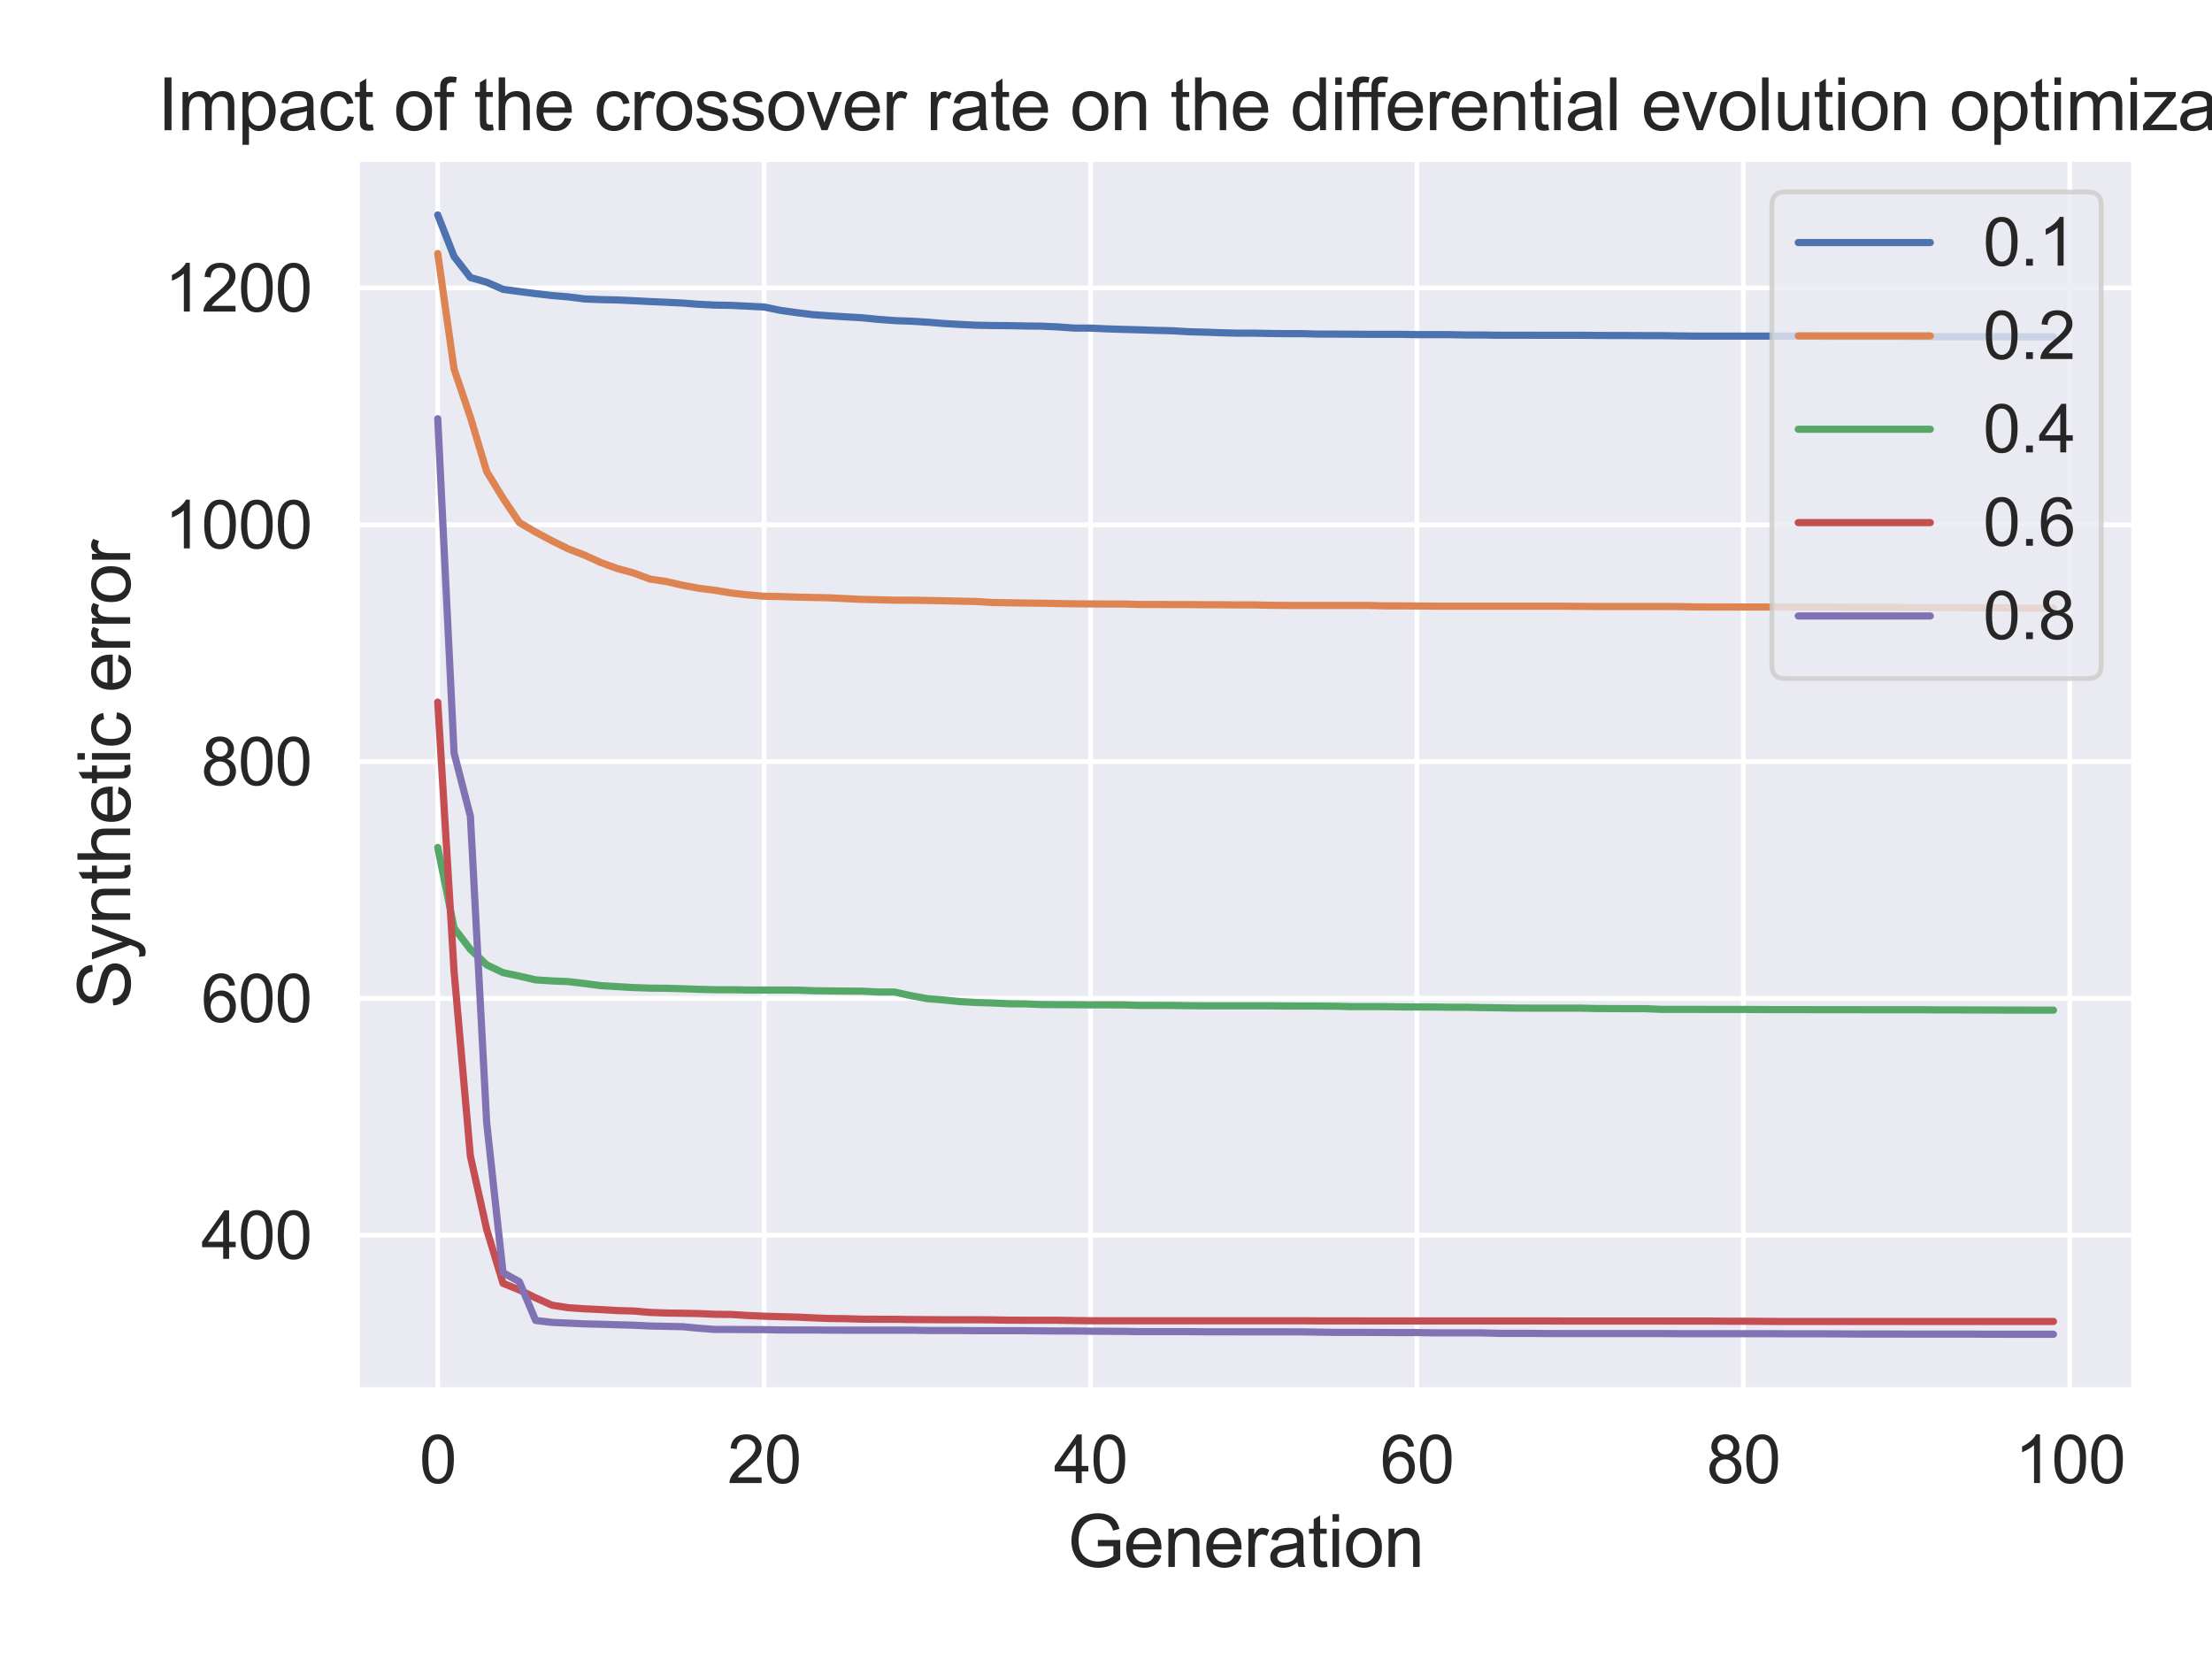 <?xml version="1.0" encoding="utf-8" standalone="no"?>
<!DOCTYPE svg PUBLIC "-//W3C//DTD SVG 1.1//EN"
  "http://www.w3.org/Graphics/SVG/1.1/DTD/svg11.dtd">
<svg xmlns:xlink="http://www.w3.org/1999/xlink" width="460.8pt" height="345.6pt" viewBox="0 0 460.8 345.6" xmlns="http://www.w3.org/2000/svg" version="1.1">
 <defs>
  <style type="text/css">*{stroke-linejoin: round; stroke-linecap: butt}</style>
 </defs>
 <g id="figure_1">
  <g id="patch_1">
   <path d="M 0 345.6 
L 460.8 345.6 
L 460.8 0 
L 0 0 
z
" style="fill: #ffffff"/>
  </g>
  <g id="axes_1">
   <g id="patch_2">
    <path d="M 74.362 289.607 
L 444.6 289.607 
L 444.6 33.12 
L 74.362 33.12 
z
" style="fill: #eaeaf2"/>
   </g>
   <g id="matplotlib.axis_1">
    <g id="xtick_1">
     <g id="line2d_1">
      <path d="M 91.191 289.607 
L 91.191 33.12 
" clip-path="url(#pde163d9e37)" style="fill: none; stroke: #ffffff; stroke-linecap: round"/>
     </g>
     <g id="text_1">
      <!-- 0 -->
      <g style="fill: #262626" transform="translate(87.368 308.949) scale(0.138 -0.138)">
       <defs>
        <path id="ArialMT-30" d="M 266 2259 
Q 266 3072 433 3567 
Q 600 4063 929 4331 
Q 1259 4600 1759 4600 
Q 2128 4600 2406 4451 
Q 2684 4303 2865 4023 
Q 3047 3744 3150 3342 
Q 3253 2941 3253 2259 
Q 3253 1453 3087 958 
Q 2922 463 2592 192 
Q 2263 -78 1759 -78 
Q 1097 -78 719 397 
Q 266 969 266 2259 
z
M 844 2259 
Q 844 1131 1108 757 
Q 1372 384 1759 384 
Q 2147 384 2411 759 
Q 2675 1134 2675 2259 
Q 2675 3391 2411 3762 
Q 2147 4134 1753 4134 
Q 1366 4134 1134 3806 
Q 844 3388 844 2259 
z
" transform="scale(0.016)"/>
       </defs>
       <use xlink:href="#ArialMT-30"/>
      </g>
     </g>
    </g>
    <g id="xtick_2">
     <g id="line2d_2">
      <path d="M 159.187 289.607 
L 159.187 33.12 
" clip-path="url(#pde163d9e37)" style="fill: none; stroke: #ffffff; stroke-linecap: round"/>
     </g>
     <g id="text_2">
      <!-- 20 -->
      <g style="fill: #262626" transform="translate(151.54 308.949) scale(0.138 -0.138)">
       <defs>
        <path id="ArialMT-32" d="M 3222 541 
L 3222 0 
L 194 0 
Q 188 203 259 391 
Q 375 700 629 1000 
Q 884 1300 1366 1694 
Q 2113 2306 2375 2664 
Q 2638 3022 2638 3341 
Q 2638 3675 2398 3904 
Q 2159 4134 1775 4134 
Q 1369 4134 1125 3890 
Q 881 3647 878 3216 
L 300 3275 
Q 359 3922 746 4261 
Q 1134 4600 1788 4600 
Q 2447 4600 2831 4234 
Q 3216 3869 3216 3328 
Q 3216 3053 3103 2787 
Q 2991 2522 2730 2228 
Q 2469 1934 1863 1422 
Q 1356 997 1212 845 
Q 1069 694 975 541 
L 3222 541 
z
" transform="scale(0.016)"/>
       </defs>
       <use xlink:href="#ArialMT-32"/>
       <use xlink:href="#ArialMT-30" x="55.615"/>
      </g>
     </g>
    </g>
    <g id="xtick_3">
     <g id="line2d_3">
      <path d="M 227.183 289.607 
L 227.183 33.12 
" clip-path="url(#pde163d9e37)" style="fill: none; stroke: #ffffff; stroke-linecap: round"/>
     </g>
     <g id="text_3">
      <!-- 40 -->
      <g style="fill: #262626" transform="translate(219.536 308.949) scale(0.138 -0.138)">
       <defs>
        <path id="ArialMT-34" d="M 2069 0 
L 2069 1097 
L 81 1097 
L 81 1613 
L 2172 4581 
L 2631 4581 
L 2631 1613 
L 3250 1613 
L 3250 1097 
L 2631 1097 
L 2631 0 
L 2069 0 
z
M 2069 1613 
L 2069 3678 
L 634 1613 
L 2069 1613 
z
" transform="scale(0.016)"/>
       </defs>
       <use xlink:href="#ArialMT-34"/>
       <use xlink:href="#ArialMT-30" x="55.615"/>
      </g>
     </g>
    </g>
    <g id="xtick_4">
     <g id="line2d_4">
      <path d="M 295.179 289.607 
L 295.179 33.12 
" clip-path="url(#pde163d9e37)" style="fill: none; stroke: #ffffff; stroke-linecap: round"/>
     </g>
     <g id="text_4">
      <!-- 60 -->
      <g style="fill: #262626" transform="translate(287.532 308.949) scale(0.138 -0.138)">
       <defs>
        <path id="ArialMT-36" d="M 3184 3459 
L 2625 3416 
Q 2550 3747 2413 3897 
Q 2184 4138 1850 4138 
Q 1581 4138 1378 3988 
Q 1113 3794 959 3422 
Q 806 3050 800 2363 
Q 1003 2672 1297 2822 
Q 1591 2972 1913 2972 
Q 2475 2972 2870 2558 
Q 3266 2144 3266 1488 
Q 3266 1056 3080 686 
Q 2894 316 2569 119 
Q 2244 -78 1831 -78 
Q 1128 -78 684 439 
Q 241 956 241 2144 
Q 241 3472 731 4075 
Q 1159 4600 1884 4600 
Q 2425 4600 2770 4297 
Q 3116 3994 3184 3459 
z
M 888 1484 
Q 888 1194 1011 928 
Q 1134 663 1356 523 
Q 1578 384 1822 384 
Q 2178 384 2434 671 
Q 2691 959 2691 1453 
Q 2691 1928 2437 2201 
Q 2184 2475 1800 2475 
Q 1419 2475 1153 2201 
Q 888 1928 888 1484 
z
" transform="scale(0.016)"/>
       </defs>
       <use xlink:href="#ArialMT-36"/>
       <use xlink:href="#ArialMT-30" x="55.615"/>
      </g>
     </g>
    </g>
    <g id="xtick_5">
     <g id="line2d_5">
      <path d="M 363.175 289.607 
L 363.175 33.12 
" clip-path="url(#pde163d9e37)" style="fill: none; stroke: #ffffff; stroke-linecap: round"/>
     </g>
     <g id="text_5">
      <!-- 80 -->
      <g style="fill: #262626" transform="translate(355.528 308.949) scale(0.138 -0.138)">
       <defs>
        <path id="ArialMT-38" d="M 1131 2484 
Q 781 2613 612 2850 
Q 444 3088 444 3419 
Q 444 3919 803 4259 
Q 1163 4600 1759 4600 
Q 2359 4600 2725 4251 
Q 3091 3903 3091 3403 
Q 3091 3084 2923 2848 
Q 2756 2613 2416 2484 
Q 2838 2347 3058 2040 
Q 3278 1734 3278 1309 
Q 3278 722 2862 322 
Q 2447 -78 1769 -78 
Q 1091 -78 675 323 
Q 259 725 259 1325 
Q 259 1772 486 2073 
Q 713 2375 1131 2484 
z
M 1019 3438 
Q 1019 3113 1228 2906 
Q 1438 2700 1772 2700 
Q 2097 2700 2305 2904 
Q 2513 3109 2513 3406 
Q 2513 3716 2298 3927 
Q 2084 4138 1766 4138 
Q 1444 4138 1231 3931 
Q 1019 3725 1019 3438 
z
M 838 1322 
Q 838 1081 952 856 
Q 1066 631 1291 507 
Q 1516 384 1775 384 
Q 2178 384 2440 643 
Q 2703 903 2703 1303 
Q 2703 1709 2433 1975 
Q 2163 2241 1756 2241 
Q 1359 2241 1098 1978 
Q 838 1716 838 1322 
z
" transform="scale(0.016)"/>
       </defs>
       <use xlink:href="#ArialMT-38"/>
       <use xlink:href="#ArialMT-30" x="55.615"/>
      </g>
     </g>
    </g>
    <g id="xtick_6">
     <g id="line2d_6">
      <path d="M 431.171 289.607 
L 431.171 33.12 
" clip-path="url(#pde163d9e37)" style="fill: none; stroke: #ffffff; stroke-linecap: round"/>
     </g>
     <g id="text_6">
      <!-- 100 -->
      <g style="fill: #262626" transform="translate(419.701 308.949) scale(0.138 -0.138)">
       <defs>
        <path id="ArialMT-31" d="M 2384 0 
L 1822 0 
L 1822 3584 
Q 1619 3391 1289 3197 
Q 959 3003 697 2906 
L 697 3450 
Q 1169 3672 1522 3987 
Q 1875 4303 2022 4600 
L 2384 4600 
L 2384 0 
z
" transform="scale(0.016)"/>
       </defs>
       <use xlink:href="#ArialMT-31"/>
       <use xlink:href="#ArialMT-30" x="55.615"/>
       <use xlink:href="#ArialMT-30" x="111.23"/>
      </g>
     </g>
    </g>
    <g id="text_7">
     <!-- Generation -->
     <g style="fill: #262626" transform="translate(222.376 326.419) scale(0.15 -0.15)">
      <defs>
       <path id="ArialMT-47" d="M 2638 1797 
L 2638 2334 
L 4578 2338 
L 4578 638 
Q 4131 281 3656 101 
Q 3181 -78 2681 -78 
Q 2006 -78 1454 211 
Q 903 500 622 1047 
Q 341 1594 341 2269 
Q 341 2938 620 3517 
Q 900 4097 1425 4378 
Q 1950 4659 2634 4659 
Q 3131 4659 3532 4498 
Q 3934 4338 4162 4050 
Q 4391 3763 4509 3300 
L 3963 3150 
Q 3859 3500 3706 3700 
Q 3553 3900 3268 4020 
Q 2984 4141 2638 4141 
Q 2222 4141 1919 4014 
Q 1616 3888 1430 3681 
Q 1244 3475 1141 3228 
Q 966 2803 966 2306 
Q 966 1694 1177 1281 
Q 1388 869 1791 669 
Q 2194 469 2647 469 
Q 3041 469 3416 620 
Q 3791 772 3984 944 
L 3984 1797 
L 2638 1797 
z
" transform="scale(0.016)"/>
       <path id="ArialMT-65" d="M 2694 1069 
L 3275 997 
Q 3138 488 2766 206 
Q 2394 -75 1816 -75 
Q 1088 -75 661 373 
Q 234 822 234 1631 
Q 234 2469 665 2931 
Q 1097 3394 1784 3394 
Q 2450 3394 2872 2941 
Q 3294 2488 3294 1666 
Q 3294 1616 3291 1516 
L 816 1516 
Q 847 969 1125 678 
Q 1403 388 1819 388 
Q 2128 388 2347 550 
Q 2566 713 2694 1069 
z
M 847 1978 
L 2700 1978 
Q 2663 2397 2488 2606 
Q 2219 2931 1791 2931 
Q 1403 2931 1139 2672 
Q 875 2413 847 1978 
z
" transform="scale(0.016)"/>
       <path id="ArialMT-6e" d="M 422 0 
L 422 3319 
L 928 3319 
L 928 2847 
Q 1294 3394 1984 3394 
Q 2284 3394 2536 3286 
Q 2788 3178 2913 3003 
Q 3038 2828 3088 2588 
Q 3119 2431 3119 2041 
L 3119 0 
L 2556 0 
L 2556 2019 
Q 2556 2363 2490 2533 
Q 2425 2703 2258 2804 
Q 2091 2906 1866 2906 
Q 1506 2906 1245 2678 
Q 984 2450 984 1813 
L 984 0 
L 422 0 
z
" transform="scale(0.016)"/>
       <path id="ArialMT-72" d="M 416 0 
L 416 3319 
L 922 3319 
L 922 2816 
Q 1116 3169 1280 3281 
Q 1444 3394 1641 3394 
Q 1925 3394 2219 3213 
L 2025 2691 
Q 1819 2813 1613 2813 
Q 1428 2813 1281 2702 
Q 1134 2591 1072 2394 
Q 978 2094 978 1738 
L 978 0 
L 416 0 
z
" transform="scale(0.016)"/>
       <path id="ArialMT-61" d="M 2588 409 
Q 2275 144 1986 34 
Q 1697 -75 1366 -75 
Q 819 -75 525 192 
Q 231 459 231 875 
Q 231 1119 342 1320 
Q 453 1522 633 1644 
Q 813 1766 1038 1828 
Q 1203 1872 1538 1913 
Q 2219 1994 2541 2106 
Q 2544 2222 2544 2253 
Q 2544 2597 2384 2738 
Q 2169 2928 1744 2928 
Q 1347 2928 1158 2789 
Q 969 2650 878 2297 
L 328 2372 
Q 403 2725 575 2942 
Q 747 3159 1072 3276 
Q 1397 3394 1825 3394 
Q 2250 3394 2515 3294 
Q 2781 3194 2906 3042 
Q 3031 2891 3081 2659 
Q 3109 2516 3109 2141 
L 3109 1391 
Q 3109 606 3145 398 
Q 3181 191 3288 0 
L 2700 0 
Q 2613 175 2588 409 
z
M 2541 1666 
Q 2234 1541 1622 1453 
Q 1275 1403 1131 1340 
Q 988 1278 909 1158 
Q 831 1038 831 891 
Q 831 666 1001 516 
Q 1172 366 1500 366 
Q 1825 366 2078 508 
Q 2331 650 2450 897 
Q 2541 1088 2541 1459 
L 2541 1666 
z
" transform="scale(0.016)"/>
       <path id="ArialMT-74" d="M 1650 503 
L 1731 6 
Q 1494 -44 1306 -44 
Q 1000 -44 831 53 
Q 663 150 594 308 
Q 525 466 525 972 
L 525 2881 
L 113 2881 
L 113 3319 
L 525 3319 
L 525 4141 
L 1084 4478 
L 1084 3319 
L 1650 3319 
L 1650 2881 
L 1084 2881 
L 1084 941 
Q 1084 700 1114 631 
Q 1144 563 1211 522 
Q 1278 481 1403 481 
Q 1497 481 1650 503 
z
" transform="scale(0.016)"/>
       <path id="ArialMT-69" d="M 425 3934 
L 425 4581 
L 988 4581 
L 988 3934 
L 425 3934 
z
M 425 0 
L 425 3319 
L 988 3319 
L 988 0 
L 425 0 
z
" transform="scale(0.016)"/>
       <path id="ArialMT-6f" d="M 213 1659 
Q 213 2581 725 3025 
Q 1153 3394 1769 3394 
Q 2453 3394 2887 2945 
Q 3322 2497 3322 1706 
Q 3322 1066 3130 698 
Q 2938 331 2570 128 
Q 2203 -75 1769 -75 
Q 1072 -75 642 372 
Q 213 819 213 1659 
z
M 791 1659 
Q 791 1022 1069 705 
Q 1347 388 1769 388 
Q 2188 388 2466 706 
Q 2744 1025 2744 1678 
Q 2744 2294 2464 2611 
Q 2184 2928 1769 2928 
Q 1347 2928 1069 2612 
Q 791 2297 791 1659 
z
" transform="scale(0.016)"/>
      </defs>
      <use xlink:href="#ArialMT-47"/>
      <use xlink:href="#ArialMT-65" x="77.783"/>
      <use xlink:href="#ArialMT-6e" x="133.398"/>
      <use xlink:href="#ArialMT-65" x="189.014"/>
      <use xlink:href="#ArialMT-72" x="244.629"/>
      <use xlink:href="#ArialMT-61" x="277.93"/>
      <use xlink:href="#ArialMT-74" x="333.545"/>
      <use xlink:href="#ArialMT-69" x="361.328"/>
      <use xlink:href="#ArialMT-6f" x="383.545"/>
      <use xlink:href="#ArialMT-6e" x="439.16"/>
     </g>
    </g>
   </g>
   <g id="matplotlib.axis_2">
    <g id="ytick_1">
     <g id="line2d_7">
      <path d="M 74.362 257.323 
L 444.6 257.323 
" clip-path="url(#pde163d9e37)" style="fill: none; stroke: #ffffff; stroke-linecap: round"/>
     </g>
     <g id="text_8">
      <!-- 400 -->
      <g style="fill: #262626" transform="translate(41.923 262.244) scale(0.138 -0.138)">
       <use xlink:href="#ArialMT-34"/>
       <use xlink:href="#ArialMT-30" x="55.615"/>
       <use xlink:href="#ArialMT-30" x="111.23"/>
      </g>
     </g>
    </g>
    <g id="ytick_2">
     <g id="line2d_8">
      <path d="M 74.362 207.988 
L 444.6 207.988 
" clip-path="url(#pde163d9e37)" style="fill: none; stroke: #ffffff; stroke-linecap: round"/>
     </g>
     <g id="text_9">
      <!-- 600 -->
      <g style="fill: #262626" transform="translate(41.923 212.909) scale(0.138 -0.138)">
       <use xlink:href="#ArialMT-36"/>
       <use xlink:href="#ArialMT-30" x="55.615"/>
       <use xlink:href="#ArialMT-30" x="111.23"/>
      </g>
     </g>
    </g>
    <g id="ytick_3">
     <g id="line2d_9">
      <path d="M 74.362 158.652 
L 444.6 158.652 
" clip-path="url(#pde163d9e37)" style="fill: none; stroke: #ffffff; stroke-linecap: round"/>
     </g>
     <g id="text_10">
      <!-- 800 -->
      <g style="fill: #262626" transform="translate(41.923 163.573) scale(0.138 -0.138)">
       <use xlink:href="#ArialMT-38"/>
       <use xlink:href="#ArialMT-30" x="55.615"/>
       <use xlink:href="#ArialMT-30" x="111.23"/>
      </g>
     </g>
    </g>
    <g id="ytick_4">
     <g id="line2d_10">
      <path d="M 74.362 109.317 
L 444.6 109.317 
" clip-path="url(#pde163d9e37)" style="fill: none; stroke: #ffffff; stroke-linecap: round"/>
     </g>
     <g id="text_11">
      <!-- 1000 -->
      <g style="fill: #262626" transform="translate(34.277 114.238) scale(0.138 -0.138)">
       <use xlink:href="#ArialMT-31"/>
       <use xlink:href="#ArialMT-30" x="55.615"/>
       <use xlink:href="#ArialMT-30" x="111.23"/>
       <use xlink:href="#ArialMT-30" x="166.846"/>
      </g>
     </g>
    </g>
    <g id="ytick_5">
     <g id="line2d_11">
      <path d="M 74.362 59.981 
L 444.6 59.981 
" clip-path="url(#pde163d9e37)" style="fill: none; stroke: #ffffff; stroke-linecap: round"/>
     </g>
     <g id="text_12">
      <!-- 1200 -->
      <g style="fill: #262626" transform="translate(34.277 64.902) scale(0.138 -0.138)">
       <use xlink:href="#ArialMT-31"/>
       <use xlink:href="#ArialMT-32" x="55.615"/>
       <use xlink:href="#ArialMT-30" x="111.23"/>
       <use xlink:href="#ArialMT-30" x="166.846"/>
      </g>
     </g>
    </g>
    <g id="text_13">
     <!-- Synthetic error -->
     <g style="fill: #262626" transform="translate(27.12 210.129) rotate(-90) scale(0.15 -0.15)">
      <defs>
       <path id="ArialMT-53" d="M 288 1472 
L 859 1522 
Q 900 1178 1048 958 
Q 1197 738 1509 602 
Q 1822 466 2213 466 
Q 2559 466 2825 569 
Q 3091 672 3220 851 
Q 3350 1031 3350 1244 
Q 3350 1459 3225 1620 
Q 3100 1781 2813 1891 
Q 2628 1963 1997 2114 
Q 1366 2266 1113 2400 
Q 784 2572 623 2826 
Q 463 3081 463 3397 
Q 463 3744 659 4045 
Q 856 4347 1234 4503 
Q 1613 4659 2075 4659 
Q 2584 4659 2973 4495 
Q 3363 4331 3572 4012 
Q 3781 3694 3797 3291 
L 3216 3247 
Q 3169 3681 2898 3903 
Q 2628 4125 2100 4125 
Q 1550 4125 1298 3923 
Q 1047 3722 1047 3438 
Q 1047 3191 1225 3031 
Q 1400 2872 2139 2705 
Q 2878 2538 3153 2413 
Q 3553 2228 3743 1945 
Q 3934 1663 3934 1294 
Q 3934 928 3725 604 
Q 3516 281 3123 101 
Q 2731 -78 2241 -78 
Q 1619 -78 1198 103 
Q 778 284 539 648 
Q 300 1013 288 1472 
z
" transform="scale(0.016)"/>
       <path id="ArialMT-79" d="M 397 -1278 
L 334 -750 
Q 519 -800 656 -800 
Q 844 -800 956 -737 
Q 1069 -675 1141 -563 
Q 1194 -478 1313 -144 
Q 1328 -97 1363 -6 
L 103 3319 
L 709 3319 
L 1400 1397 
Q 1534 1031 1641 628 
Q 1738 1016 1872 1384 
L 2581 3319 
L 3144 3319 
L 1881 -56 
Q 1678 -603 1566 -809 
Q 1416 -1088 1222 -1217 
Q 1028 -1347 759 -1347 
Q 597 -1347 397 -1278 
z
" transform="scale(0.016)"/>
       <path id="ArialMT-68" d="M 422 0 
L 422 4581 
L 984 4581 
L 984 2938 
Q 1378 3394 1978 3394 
Q 2347 3394 2619 3248 
Q 2891 3103 3008 2847 
Q 3125 2591 3125 2103 
L 3125 0 
L 2563 0 
L 2563 2103 
Q 2563 2525 2380 2717 
Q 2197 2909 1863 2909 
Q 1613 2909 1392 2779 
Q 1172 2650 1078 2428 
Q 984 2206 984 1816 
L 984 0 
L 422 0 
z
" transform="scale(0.016)"/>
       <path id="ArialMT-63" d="M 2588 1216 
L 3141 1144 
Q 3050 572 2676 248 
Q 2303 -75 1759 -75 
Q 1078 -75 664 370 
Q 250 816 250 1647 
Q 250 2184 428 2587 
Q 606 2991 970 3192 
Q 1334 3394 1763 3394 
Q 2303 3394 2647 3120 
Q 2991 2847 3088 2344 
L 2541 2259 
Q 2463 2594 2264 2762 
Q 2066 2931 1784 2931 
Q 1359 2931 1093 2626 
Q 828 2322 828 1663 
Q 828 994 1084 691 
Q 1341 388 1753 388 
Q 2084 388 2306 591 
Q 2528 794 2588 1216 
z
" transform="scale(0.016)"/>
       <path id="ArialMT-20" transform="scale(0.016)"/>
      </defs>
      <use xlink:href="#ArialMT-53"/>
      <use xlink:href="#ArialMT-79" x="66.699"/>
      <use xlink:href="#ArialMT-6e" x="116.699"/>
      <use xlink:href="#ArialMT-74" x="172.314"/>
      <use xlink:href="#ArialMT-68" x="200.098"/>
      <use xlink:href="#ArialMT-65" x="255.713"/>
      <use xlink:href="#ArialMT-74" x="311.328"/>
      <use xlink:href="#ArialMT-69" x="339.111"/>
      <use xlink:href="#ArialMT-63" x="361.328"/>
      <use xlink:href="#ArialMT-20" x="411.328"/>
      <use xlink:href="#ArialMT-65" x="439.111"/>
      <use xlink:href="#ArialMT-72" x="494.727"/>
      <use xlink:href="#ArialMT-72" x="528.027"/>
      <use xlink:href="#ArialMT-6f" x="561.328"/>
      <use xlink:href="#ArialMT-72" x="616.943"/>
     </g>
    </g>
   </g>
   <g id="line2d_12">
    <path d="M 91.191 44.778 
L 94.591 53.443 
L 97.99 57.808 
L 101.39 58.789 
L 104.79 60.274 
L 108.19 60.738 
L 111.59 61.17 
L 114.989 61.557 
L 118.389 61.847 
L 121.789 62.278 
L 125.189 62.413 
L 128.589 62.485 
L 131.988 62.643 
L 135.388 62.82 
L 138.788 62.966 
L 142.188 63.128 
L 145.588 63.388 
L 148.987 63.555 
L 152.387 63.616 
L 155.787 63.785 
L 159.187 63.953 
L 162.587 64.657 
L 165.986 65.133 
L 169.386 65.554 
L 172.786 65.79 
L 176.186 66.002 
L 179.586 66.194 
L 182.985 66.533 
L 186.385 66.787 
L 189.785 66.907 
L 193.185 67.117 
L 196.585 67.39 
L 199.984 67.586 
L 203.384 67.748 
L 206.784 67.811 
L 210.184 67.84 
L 213.584 67.906 
L 216.983 67.946 
L 220.383 68.099 
L 223.783 68.345 
L 227.183 68.353 
L 230.583 68.511 
L 233.982 68.616 
L 237.382 68.706 
L 240.782 68.824 
L 244.182 68.901 
L 247.582 69.107 
L 250.981 69.195 
L 254.381 69.314 
L 257.781 69.408 
L 261.181 69.408 
L 264.581 69.466 
L 267.98 69.507 
L 271.38 69.507 
L 274.78 69.603 
L 278.18 69.603 
L 281.58 69.617 
L 284.979 69.65 
L 288.379 69.65 
L 291.779 69.65 
L 295.179 69.709 
L 298.579 69.711 
L 301.978 69.711 
L 305.378 69.783 
L 308.778 69.783 
L 312.178 69.838 
L 315.578 69.838 
L 318.977 69.838 
L 322.377 69.844 
L 325.777 69.844 
L 329.177 69.844 
L 332.577 69.876 
L 335.976 69.898 
L 339.376 69.898 
L 342.776 69.916 
L 346.176 69.919 
L 349.576 69.976 
L 352.975 70.012 
L 356.375 70.012 
L 359.775 70.012 
L 363.175 70.014 
L 366.575 70.014 
L 369.974 70.015 
L 373.374 70.015 
L 376.774 70.039 
L 380.174 70.068 
L 383.574 70.103 
L 386.973 70.103 
L 390.373 70.103 
L 393.773 70.103 
L 397.173 70.111 
L 400.573 70.141 
L 403.972 70.146 
L 407.372 70.157 
L 410.772 70.157 
L 414.172 70.157 
L 417.572 70.157 
L 420.971 70.163 
L 424.371 70.163 
L 427.771 70.163 
" clip-path="url(#pde163d9e37)" style="fill: none; stroke: #4c72b0; stroke-width: 1.5; stroke-linecap: round"/>
   </g>
   <g id="line2d_13">
    <path d="M 91.191 52.819 
L 94.591 76.892 
L 97.99 86.896 
L 101.39 98.229 
L 104.79 103.79 
L 108.19 108.852 
L 111.59 110.853 
L 114.989 112.662 
L 118.389 114.345 
L 121.789 115.649 
L 125.189 117.198 
L 128.589 118.436 
L 131.988 119.36 
L 135.388 120.625 
L 138.788 121.14 
L 142.188 121.922 
L 145.588 122.543 
L 148.987 122.982 
L 152.387 123.539 
L 155.787 123.927 
L 159.187 124.209 
L 162.587 124.27 
L 165.986 124.385 
L 169.386 124.464 
L 172.786 124.533 
L 176.186 124.704 
L 179.586 124.865 
L 182.985 124.941 
L 186.385 125.03 
L 189.785 125.032 
L 193.185 125.086 
L 196.585 125.155 
L 199.984 125.235 
L 203.384 125.308 
L 206.784 125.517 
L 210.184 125.567 
L 213.584 125.625 
L 216.983 125.658 
L 220.383 125.726 
L 223.783 125.784 
L 227.183 125.805 
L 230.583 125.827 
L 233.982 125.827 
L 237.382 125.923 
L 240.782 125.923 
L 244.182 125.94 
L 247.582 125.94 
L 250.981 125.982 
L 254.381 125.982 
L 257.781 126.014 
L 261.181 126.014 
L 264.581 126.092 
L 267.98 126.119 
L 271.38 126.125 
L 274.78 126.125 
L 278.18 126.125 
L 281.58 126.125 
L 284.979 126.125 
L 288.379 126.216 
L 291.779 126.216 
L 295.179 126.242 
L 298.579 126.276 
L 301.978 126.288 
L 305.378 126.288 
L 308.778 126.288 
L 312.178 126.288 
L 315.578 126.288 
L 318.977 126.288 
L 322.377 126.288 
L 325.777 126.288 
L 329.177 126.322 
L 332.577 126.344 
L 335.976 126.344 
L 339.376 126.344 
L 342.776 126.344 
L 346.176 126.344 
L 349.576 126.358 
L 352.975 126.432 
L 356.375 126.444 
L 359.775 126.444 
L 363.175 126.458 
L 366.575 126.458 
L 369.974 126.458 
L 373.374 126.461 
L 376.774 126.461 
L 380.174 126.461 
L 383.574 126.47 
L 386.973 126.496 
L 390.373 126.496 
L 393.773 126.496 
L 397.173 126.559 
L 400.573 126.559 
L 403.972 126.559 
L 407.372 126.576 
L 410.772 126.622 
L 414.172 126.622 
L 417.572 126.627 
L 420.971 126.699 
L 424.371 126.699 
L 427.771 126.699 
" clip-path="url(#pde163d9e37)" style="fill: none; stroke: #dd8452; stroke-width: 1.5; stroke-linecap: round"/>
   </g>
   <g id="line2d_14">
    <path d="M 91.191 176.542 
L 94.591 193.331 
L 97.99 197.778 
L 101.39 201.003 
L 104.79 202.62 
L 108.19 203.342 
L 111.59 204.124 
L 114.989 204.344 
L 118.389 204.487 
L 121.789 204.884 
L 125.189 205.332 
L 128.589 205.53 
L 131.988 205.727 
L 135.388 205.845 
L 138.788 205.878 
L 142.188 205.97 
L 145.588 206.094 
L 148.987 206.176 
L 152.387 206.176 
L 155.787 206.237 
L 159.187 206.237 
L 162.587 206.237 
L 165.986 206.256 
L 169.386 206.38 
L 172.786 206.428 
L 176.186 206.464 
L 179.586 206.478 
L 182.985 206.661 
L 186.385 206.663 
L 189.785 207.418 
L 193.185 208.037 
L 196.585 208.313 
L 199.984 208.649 
L 203.384 208.838 
L 206.784 208.942 
L 210.184 209.098 
L 213.584 209.123 
L 216.983 209.269 
L 220.383 209.288 
L 223.783 209.299 
L 227.183 209.331 
L 230.583 209.331 
L 233.982 209.332 
L 237.382 209.442 
L 240.782 209.442 
L 244.182 209.455 
L 247.582 209.505 
L 250.981 209.538 
L 254.381 209.538 
L 257.781 209.538 
L 261.181 209.539 
L 264.581 209.539 
L 267.98 209.573 
L 271.38 209.585 
L 274.78 209.59 
L 278.18 209.612 
L 281.58 209.698 
L 284.979 209.698 
L 288.379 209.698 
L 291.779 209.758 
L 295.179 209.773 
L 298.579 209.777 
L 301.978 209.827 
L 305.378 209.827 
L 308.778 209.898 
L 312.178 209.947 
L 315.578 209.999 
L 318.977 210.01 
L 322.377 210.01 
L 325.777 210.018 
L 329.177 210.018 
L 332.577 210.096 
L 335.976 210.111 
L 339.376 210.128 
L 342.776 210.128 
L 346.176 210.273 
L 349.576 210.273 
L 352.975 210.273 
L 356.375 210.285 
L 359.775 210.285 
L 363.175 210.285 
L 366.575 210.303 
L 369.974 210.326 
L 373.374 210.326 
L 376.774 210.326 
L 380.174 210.338 
L 383.574 210.338 
L 386.973 210.338 
L 390.373 210.348 
L 393.773 210.348 
L 397.173 210.348 
L 400.573 210.348 
L 403.972 210.383 
L 407.372 210.383 
L 410.772 210.395 
L 414.172 210.404 
L 417.572 210.417 
L 420.971 210.417 
L 424.371 210.435 
L 427.771 210.435 
" clip-path="url(#pde163d9e37)" style="fill: none; stroke: #55a868; stroke-width: 1.5; stroke-linecap: round"/>
   </g>
   <g id="line2d_15">
    <path d="M 91.191 146.265 
L 94.591 202.345 
L 97.99 240.845 
L 101.39 256.134 
L 104.79 267.337 
L 108.19 268.717 
L 111.59 270.372 
L 114.989 271.898 
L 118.389 272.419 
L 121.789 272.65 
L 125.189 272.814 
L 128.589 273.013 
L 131.988 273.106 
L 135.388 273.401 
L 138.788 273.527 
L 142.188 273.574 
L 145.588 273.641 
L 148.987 273.793 
L 152.387 273.828 
L 155.787 274.04 
L 159.187 274.188 
L 162.587 274.289 
L 165.986 274.372 
L 169.386 274.537 
L 172.786 274.663 
L 176.186 274.703 
L 179.586 274.806 
L 182.985 274.828 
L 186.385 274.834 
L 189.785 274.883 
L 193.185 274.906 
L 196.585 274.927 
L 199.984 274.927 
L 203.384 274.927 
L 206.784 274.957 
L 210.184 275.014 
L 213.584 275.028 
L 216.983 275.028 
L 220.383 275.035 
L 223.783 275.095 
L 227.183 275.14 
L 230.583 275.14 
L 233.982 275.14 
L 237.382 275.14 
L 240.782 275.14 
L 244.182 275.14 
L 247.582 275.14 
L 250.981 275.14 
L 254.381 275.14 
L 257.781 275.14 
L 261.181 275.14 
L 264.581 275.14 
L 267.98 275.14 
L 271.38 275.14 
L 274.78 275.164 
L 278.18 275.164 
L 281.58 275.164 
L 284.979 275.178 
L 288.379 275.178 
L 291.779 275.178 
L 295.179 275.178 
L 298.579 275.178 
L 301.978 275.178 
L 305.378 275.178 
L 308.778 275.178 
L 312.178 275.178 
L 315.578 275.178 
L 318.977 275.178 
L 322.377 275.178 
L 325.777 275.2 
L 329.177 275.2 
L 332.577 275.2 
L 335.976 275.2 
L 339.376 275.2 
L 342.776 275.203 
L 346.176 275.203 
L 349.576 275.203 
L 352.975 275.203 
L 356.375 275.203 
L 359.775 275.239 
L 363.175 275.239 
L 366.575 275.258 
L 369.974 275.285 
L 373.374 275.285 
L 376.774 275.285 
L 380.174 275.285 
L 383.574 275.285 
L 386.973 275.285 
L 390.373 275.285 
L 393.773 275.285 
L 397.173 275.285 
L 400.573 275.285 
L 403.972 275.285 
L 407.372 275.285 
L 410.772 275.286 
L 414.172 275.286 
L 417.572 275.286 
L 420.971 275.286 
L 424.371 275.286 
L 427.771 275.287 
" clip-path="url(#pde163d9e37)" style="fill: none; stroke: #c44e52; stroke-width: 1.5; stroke-linecap: round"/>
   </g>
   <g id="line2d_16">
    <path d="M 91.191 87.226 
L 94.591 156.856 
L 97.99 170.041 
L 101.39 233.928 
L 104.79 265.121 
L 108.19 267.007 
L 111.59 275.083 
L 114.989 275.478 
L 118.389 275.632 
L 121.789 275.789 
L 125.189 275.861 
L 128.589 275.971 
L 131.988 276.066 
L 135.388 276.229 
L 138.788 276.304 
L 142.188 276.375 
L 145.588 276.694 
L 148.987 276.948 
L 152.387 276.948 
L 155.787 276.974 
L 159.187 276.988 
L 162.587 277.051 
L 165.986 277.061 
L 169.386 277.061 
L 172.786 277.098 
L 176.186 277.101 
L 179.586 277.101 
L 182.985 277.101 
L 186.385 277.101 
L 189.785 277.101 
L 193.185 277.163 
L 196.585 277.163 
L 199.984 277.163 
L 203.384 277.21 
L 206.784 277.21 
L 210.184 277.21 
L 213.584 277.21 
L 216.983 277.251 
L 220.383 277.268 
L 223.783 277.268 
L 227.183 277.31 
L 230.583 277.328 
L 233.982 277.345 
L 237.382 277.404 
L 240.782 277.404 
L 244.182 277.404 
L 247.582 277.404 
L 250.981 277.438 
L 254.381 277.438 
L 257.781 277.444 
L 261.181 277.444 
L 264.581 277.444 
L 267.98 277.444 
L 271.38 277.451 
L 274.78 277.506 
L 278.18 277.559 
L 281.58 277.559 
L 284.979 277.566 
L 288.379 277.586 
L 291.779 277.599 
L 295.179 277.599 
L 298.579 277.654 
L 301.978 277.654 
L 305.378 277.654 
L 308.778 277.663 
L 312.178 277.764 
L 315.578 277.764 
L 318.977 277.764 
L 322.377 277.803 
L 325.777 277.803 
L 329.177 277.805 
L 332.577 277.805 
L 335.976 277.805 
L 339.376 277.805 
L 342.776 277.805 
L 346.176 277.805 
L 349.576 277.832 
L 352.975 277.832 
L 356.375 277.832 
L 359.775 277.832 
L 363.175 277.832 
L 366.575 277.832 
L 369.974 277.838 
L 373.374 277.86 
L 376.774 277.86 
L 380.174 277.86 
L 383.574 277.871 
L 386.973 277.899 
L 390.373 277.899 
L 393.773 277.899 
L 397.173 277.914 
L 400.573 277.914 
L 403.972 277.914 
L 407.372 277.914 
L 410.772 277.914 
L 414.172 277.943 
L 417.572 277.949 
L 420.971 277.949 
L 424.371 277.949 
L 427.771 277.949 
" clip-path="url(#pde163d9e37)" style="fill: none; stroke: #8172b3; stroke-width: 1.5; stroke-linecap: round"/>
   </g>
   <g id="patch_3">
    <path d="M 74.362 289.607 
L 74.362 33.12 
" style="fill: none; stroke: #ffffff; stroke-width: 1.25; stroke-linejoin: miter; stroke-linecap: square"/>
   </g>
   <g id="patch_4">
    <path d="M 444.6 289.607 
L 444.6 33.12 
" style="fill: none; stroke: #ffffff; stroke-width: 1.25; stroke-linejoin: miter; stroke-linecap: square"/>
   </g>
   <g id="patch_5">
    <path d="M 74.362 289.607 
L 444.6 289.607 
" style="fill: none; stroke: #ffffff; stroke-width: 1.25; stroke-linejoin: miter; stroke-linecap: square"/>
   </g>
   <g id="patch_6">
    <path d="M 74.362 33.12 
L 444.6 33.12 
" style="fill: none; stroke: #ffffff; stroke-width: 1.25; stroke-linejoin: miter; stroke-linecap: square"/>
   </g>
   <g id="text_14">
    <!-- Impact of the crossover rate on the differential evolution optimization -->
    <g style="fill: #262626" transform="translate(32.841 27.12) scale(0.15 -0.15)">
     <defs>
      <path id="ArialMT-49" d="M 597 0 
L 597 4581 
L 1203 4581 
L 1203 0 
L 597 0 
z
" transform="scale(0.016)"/>
      <path id="ArialMT-6d" d="M 422 0 
L 422 3319 
L 925 3319 
L 925 2853 
Q 1081 3097 1340 3245 
Q 1600 3394 1931 3394 
Q 2300 3394 2536 3241 
Q 2772 3088 2869 2813 
Q 3263 3394 3894 3394 
Q 4388 3394 4653 3120 
Q 4919 2847 4919 2278 
L 4919 0 
L 4359 0 
L 4359 2091 
Q 4359 2428 4304 2576 
Q 4250 2725 4106 2815 
Q 3963 2906 3769 2906 
Q 3419 2906 3187 2673 
Q 2956 2441 2956 1928 
L 2956 0 
L 2394 0 
L 2394 2156 
Q 2394 2531 2256 2718 
Q 2119 2906 1806 2906 
Q 1569 2906 1367 2781 
Q 1166 2656 1075 2415 
Q 984 2175 984 1722 
L 984 0 
L 422 0 
z
" transform="scale(0.016)"/>
      <path id="ArialMT-70" d="M 422 -1272 
L 422 3319 
L 934 3319 
L 934 2888 
Q 1116 3141 1344 3267 
Q 1572 3394 1897 3394 
Q 2322 3394 2647 3175 
Q 2972 2956 3137 2557 
Q 3303 2159 3303 1684 
Q 3303 1175 3120 767 
Q 2938 359 2589 142 
Q 2241 -75 1856 -75 
Q 1575 -75 1351 44 
Q 1128 163 984 344 
L 984 -1272 
L 422 -1272 
z
M 931 1641 
Q 931 1000 1190 694 
Q 1450 388 1819 388 
Q 2194 388 2461 705 
Q 2728 1022 2728 1688 
Q 2728 2322 2467 2637 
Q 2206 2953 1844 2953 
Q 1484 2953 1207 2617 
Q 931 2281 931 1641 
z
" transform="scale(0.016)"/>
      <path id="ArialMT-66" d="M 556 0 
L 556 2881 
L 59 2881 
L 59 3319 
L 556 3319 
L 556 3672 
Q 556 4006 616 4169 
Q 697 4388 901 4523 
Q 1106 4659 1475 4659 
Q 1713 4659 2000 4603 
L 1916 4113 
Q 1741 4144 1584 4144 
Q 1328 4144 1222 4034 
Q 1116 3925 1116 3625 
L 1116 3319 
L 1763 3319 
L 1763 2881 
L 1116 2881 
L 1116 0 
L 556 0 
z
" transform="scale(0.016)"/>
      <path id="ArialMT-73" d="M 197 991 
L 753 1078 
Q 800 744 1014 566 
Q 1228 388 1613 388 
Q 2000 388 2187 545 
Q 2375 703 2375 916 
Q 2375 1106 2209 1216 
Q 2094 1291 1634 1406 
Q 1016 1563 777 1677 
Q 538 1791 414 1992 
Q 291 2194 291 2438 
Q 291 2659 392 2848 
Q 494 3038 669 3163 
Q 800 3259 1026 3326 
Q 1253 3394 1513 3394 
Q 1903 3394 2198 3281 
Q 2494 3169 2634 2976 
Q 2775 2784 2828 2463 
L 2278 2388 
Q 2241 2644 2061 2787 
Q 1881 2931 1553 2931 
Q 1166 2931 1000 2803 
Q 834 2675 834 2503 
Q 834 2394 903 2306 
Q 972 2216 1119 2156 
Q 1203 2125 1616 2013 
Q 2213 1853 2448 1751 
Q 2684 1650 2818 1456 
Q 2953 1263 2953 975 
Q 2953 694 2789 445 
Q 2625 197 2315 61 
Q 2006 -75 1616 -75 
Q 969 -75 630 194 
Q 291 463 197 991 
z
" transform="scale(0.016)"/>
      <path id="ArialMT-76" d="M 1344 0 
L 81 3319 
L 675 3319 
L 1388 1331 
Q 1503 1009 1600 663 
Q 1675 925 1809 1294 
L 2547 3319 
L 3125 3319 
L 1869 0 
L 1344 0 
z
" transform="scale(0.016)"/>
      <path id="ArialMT-64" d="M 2575 0 
L 2575 419 
Q 2259 -75 1647 -75 
Q 1250 -75 917 144 
Q 584 363 401 755 
Q 219 1147 219 1656 
Q 219 2153 384 2558 
Q 550 2963 881 3178 
Q 1213 3394 1622 3394 
Q 1922 3394 2156 3267 
Q 2391 3141 2538 2938 
L 2538 4581 
L 3097 4581 
L 3097 0 
L 2575 0 
z
M 797 1656 
Q 797 1019 1065 703 
Q 1334 388 1700 388 
Q 2069 388 2326 689 
Q 2584 991 2584 1609 
Q 2584 2291 2321 2609 
Q 2059 2928 1675 2928 
Q 1300 2928 1048 2622 
Q 797 2316 797 1656 
z
" transform="scale(0.016)"/>
      <path id="ArialMT-6c" d="M 409 0 
L 409 4581 
L 972 4581 
L 972 0 
L 409 0 
z
" transform="scale(0.016)"/>
      <path id="ArialMT-75" d="M 2597 0 
L 2597 488 
Q 2209 -75 1544 -75 
Q 1250 -75 995 37 
Q 741 150 617 320 
Q 494 491 444 738 
Q 409 903 409 1263 
L 409 3319 
L 972 3319 
L 972 1478 
Q 972 1038 1006 884 
Q 1059 663 1231 536 
Q 1403 409 1656 409 
Q 1909 409 2131 539 
Q 2353 669 2445 892 
Q 2538 1116 2538 1541 
L 2538 3319 
L 3100 3319 
L 3100 0 
L 2597 0 
z
" transform="scale(0.016)"/>
      <path id="ArialMT-7a" d="M 125 0 
L 125 456 
L 2238 2881 
Q 1878 2863 1603 2863 
L 250 2863 
L 250 3319 
L 2963 3319 
L 2963 2947 
L 1166 841 
L 819 456 
Q 1197 484 1528 484 
L 3063 484 
L 3063 0 
L 125 0 
z
" transform="scale(0.016)"/>
     </defs>
     <use xlink:href="#ArialMT-49"/>
     <use xlink:href="#ArialMT-6d" x="27.783"/>
     <use xlink:href="#ArialMT-70" x="111.084"/>
     <use xlink:href="#ArialMT-61" x="166.699"/>
     <use xlink:href="#ArialMT-63" x="222.314"/>
     <use xlink:href="#ArialMT-74" x="272.314"/>
     <use xlink:href="#ArialMT-20" x="300.098"/>
     <use xlink:href="#ArialMT-6f" x="327.881"/>
     <use xlink:href="#ArialMT-66" x="383.496"/>
     <use xlink:href="#ArialMT-20" x="411.279"/>
     <use xlink:href="#ArialMT-74" x="439.062"/>
     <use xlink:href="#ArialMT-68" x="466.846"/>
     <use xlink:href="#ArialMT-65" x="522.461"/>
     <use xlink:href="#ArialMT-20" x="578.076"/>
     <use xlink:href="#ArialMT-63" x="605.859"/>
     <use xlink:href="#ArialMT-72" x="655.859"/>
     <use xlink:href="#ArialMT-6f" x="689.16"/>
     <use xlink:href="#ArialMT-73" x="744.775"/>
     <use xlink:href="#ArialMT-73" x="794.775"/>
     <use xlink:href="#ArialMT-6f" x="844.775"/>
     <use xlink:href="#ArialMT-76" x="900.391"/>
     <use xlink:href="#ArialMT-65" x="950.391"/>
     <use xlink:href="#ArialMT-72" x="1006.006"/>
     <use xlink:href="#ArialMT-20" x="1039.307"/>
     <use xlink:href="#ArialMT-72" x="1067.09"/>
     <use xlink:href="#ArialMT-61" x="1100.391"/>
     <use xlink:href="#ArialMT-74" x="1156.006"/>
     <use xlink:href="#ArialMT-65" x="1183.789"/>
     <use xlink:href="#ArialMT-20" x="1239.404"/>
     <use xlink:href="#ArialMT-6f" x="1267.188"/>
     <use xlink:href="#ArialMT-6e" x="1322.803"/>
     <use xlink:href="#ArialMT-20" x="1378.418"/>
     <use xlink:href="#ArialMT-74" x="1406.201"/>
     <use xlink:href="#ArialMT-68" x="1433.984"/>
     <use xlink:href="#ArialMT-65" x="1489.6"/>
     <use xlink:href="#ArialMT-20" x="1545.215"/>
     <use xlink:href="#ArialMT-64" x="1572.998"/>
     <use xlink:href="#ArialMT-69" x="1628.613"/>
     <use xlink:href="#ArialMT-66" x="1650.83"/>
     <use xlink:href="#ArialMT-66" x="1676.863"/>
     <use xlink:href="#ArialMT-65" x="1704.646"/>
     <use xlink:href="#ArialMT-72" x="1760.262"/>
     <use xlink:href="#ArialMT-65" x="1793.562"/>
     <use xlink:href="#ArialMT-6e" x="1849.178"/>
     <use xlink:href="#ArialMT-74" x="1904.793"/>
     <use xlink:href="#ArialMT-69" x="1932.576"/>
     <use xlink:href="#ArialMT-61" x="1954.793"/>
     <use xlink:href="#ArialMT-6c" x="2010.408"/>
     <use xlink:href="#ArialMT-20" x="2032.625"/>
     <use xlink:href="#ArialMT-65" x="2060.408"/>
     <use xlink:href="#ArialMT-76" x="2116.023"/>
     <use xlink:href="#ArialMT-6f" x="2166.023"/>
     <use xlink:href="#ArialMT-6c" x="2221.639"/>
     <use xlink:href="#ArialMT-75" x="2243.855"/>
     <use xlink:href="#ArialMT-74" x="2299.471"/>
     <use xlink:href="#ArialMT-69" x="2327.254"/>
     <use xlink:href="#ArialMT-6f" x="2349.471"/>
     <use xlink:href="#ArialMT-6e" x="2405.086"/>
     <use xlink:href="#ArialMT-20" x="2460.701"/>
     <use xlink:href="#ArialMT-6f" x="2488.484"/>
     <use xlink:href="#ArialMT-70" x="2544.1"/>
     <use xlink:href="#ArialMT-74" x="2599.715"/>
     <use xlink:href="#ArialMT-69" x="2627.498"/>
     <use xlink:href="#ArialMT-6d" x="2649.715"/>
     <use xlink:href="#ArialMT-69" x="2733.016"/>
     <use xlink:href="#ArialMT-7a" x="2755.232"/>
     <use xlink:href="#ArialMT-61" x="2805.232"/>
     <use xlink:href="#ArialMT-74" x="2860.848"/>
     <use xlink:href="#ArialMT-69" x="2888.631"/>
     <use xlink:href="#ArialMT-6f" x="2910.848"/>
     <use xlink:href="#ArialMT-6e" x="2966.463"/>
    </g>
   </g>
   <g id="legend_1">
    <g id="patch_7">
     <path d="M 371.863 141.369 
L 434.975 141.369 
Q 437.725 141.369 437.725 138.619 
L 437.725 42.745 
Q 437.725 39.995 434.975 39.995 
L 371.863 39.995 
Q 369.113 39.995 369.113 42.745 
L 369.113 138.619 
Q 369.113 141.369 371.863 141.369 
z
" style="fill: #eaeaf2; opacity: 0.8; stroke: #cccccc; stroke-linejoin: miter"/>
    </g>
    <g id="line2d_17">
     <path d="M 374.613 50.524 
L 388.363 50.524 
L 402.113 50.524 
" style="fill: none; stroke: #4c72b0; stroke-width: 1.5; stroke-linecap: round"/>
    </g>
    <g id="text_15">
     <!-- 0.1 -->
     <g style="fill: #262626" transform="translate(413.113 55.337) scale(0.138 -0.138)">
      <defs>
       <path id="ArialMT-2e" d="M 581 0 
L 581 641 
L 1222 641 
L 1222 0 
L 581 0 
z
" transform="scale(0.016)"/>
      </defs>
      <use xlink:href="#ArialMT-30"/>
      <use xlink:href="#ArialMT-2e" x="55.615"/>
      <use xlink:href="#ArialMT-31" x="83.398"/>
     </g>
    </g>
    <g id="line2d_18">
     <path d="M 374.613 69.974 
L 388.363 69.974 
L 402.113 69.974 
" style="fill: none; stroke: #dd8452; stroke-width: 1.5; stroke-linecap: round"/>
    </g>
    <g id="text_16">
     <!-- 0.2 -->
     <g style="fill: #262626" transform="translate(413.113 74.786) scale(0.138 -0.138)">
      <use xlink:href="#ArialMT-30"/>
      <use xlink:href="#ArialMT-2e" x="55.615"/>
      <use xlink:href="#ArialMT-32" x="83.398"/>
     </g>
    </g>
    <g id="line2d_19">
     <path d="M 374.613 89.424 
L 388.363 89.424 
L 402.113 89.424 
" style="fill: none; stroke: #55a868; stroke-width: 1.5; stroke-linecap: round"/>
    </g>
    <g id="text_17">
     <!-- 0.4 -->
     <g style="fill: #262626" transform="translate(413.113 94.236) scale(0.138 -0.138)">
      <use xlink:href="#ArialMT-30"/>
      <use xlink:href="#ArialMT-2e" x="55.615"/>
      <use xlink:href="#ArialMT-34" x="83.398"/>
     </g>
    </g>
    <g id="line2d_20">
     <path d="M 374.613 108.873 
L 388.363 108.873 
L 402.113 108.873 
" style="fill: none; stroke: #c44e52; stroke-width: 1.5; stroke-linecap: round"/>
    </g>
    <g id="text_18">
     <!-- 0.6 -->
     <g style="fill: #262626" transform="translate(413.113 113.686) scale(0.138 -0.138)">
      <use xlink:href="#ArialMT-30"/>
      <use xlink:href="#ArialMT-2e" x="55.615"/>
      <use xlink:href="#ArialMT-36" x="83.398"/>
     </g>
    </g>
    <g id="line2d_21">
     <path d="M 374.613 128.323 
L 388.363 128.323 
L 402.113 128.323 
" style="fill: none; stroke: #8172b3; stroke-width: 1.5; stroke-linecap: round"/>
    </g>
    <g id="text_19">
     <!-- 0.8 -->
     <g style="fill: #262626" transform="translate(413.113 133.136) scale(0.138 -0.138)">
      <use xlink:href="#ArialMT-30"/>
      <use xlink:href="#ArialMT-2e" x="55.615"/>
      <use xlink:href="#ArialMT-38" x="83.398"/>
     </g>
    </g>
   </g>
  </g>
 </g>
 <defs>
  <clipPath id="pde163d9e37">
   <rect x="74.362" y="33.12" width="370.238" height="256.488"/>
  </clipPath>
 </defs>
</svg>
